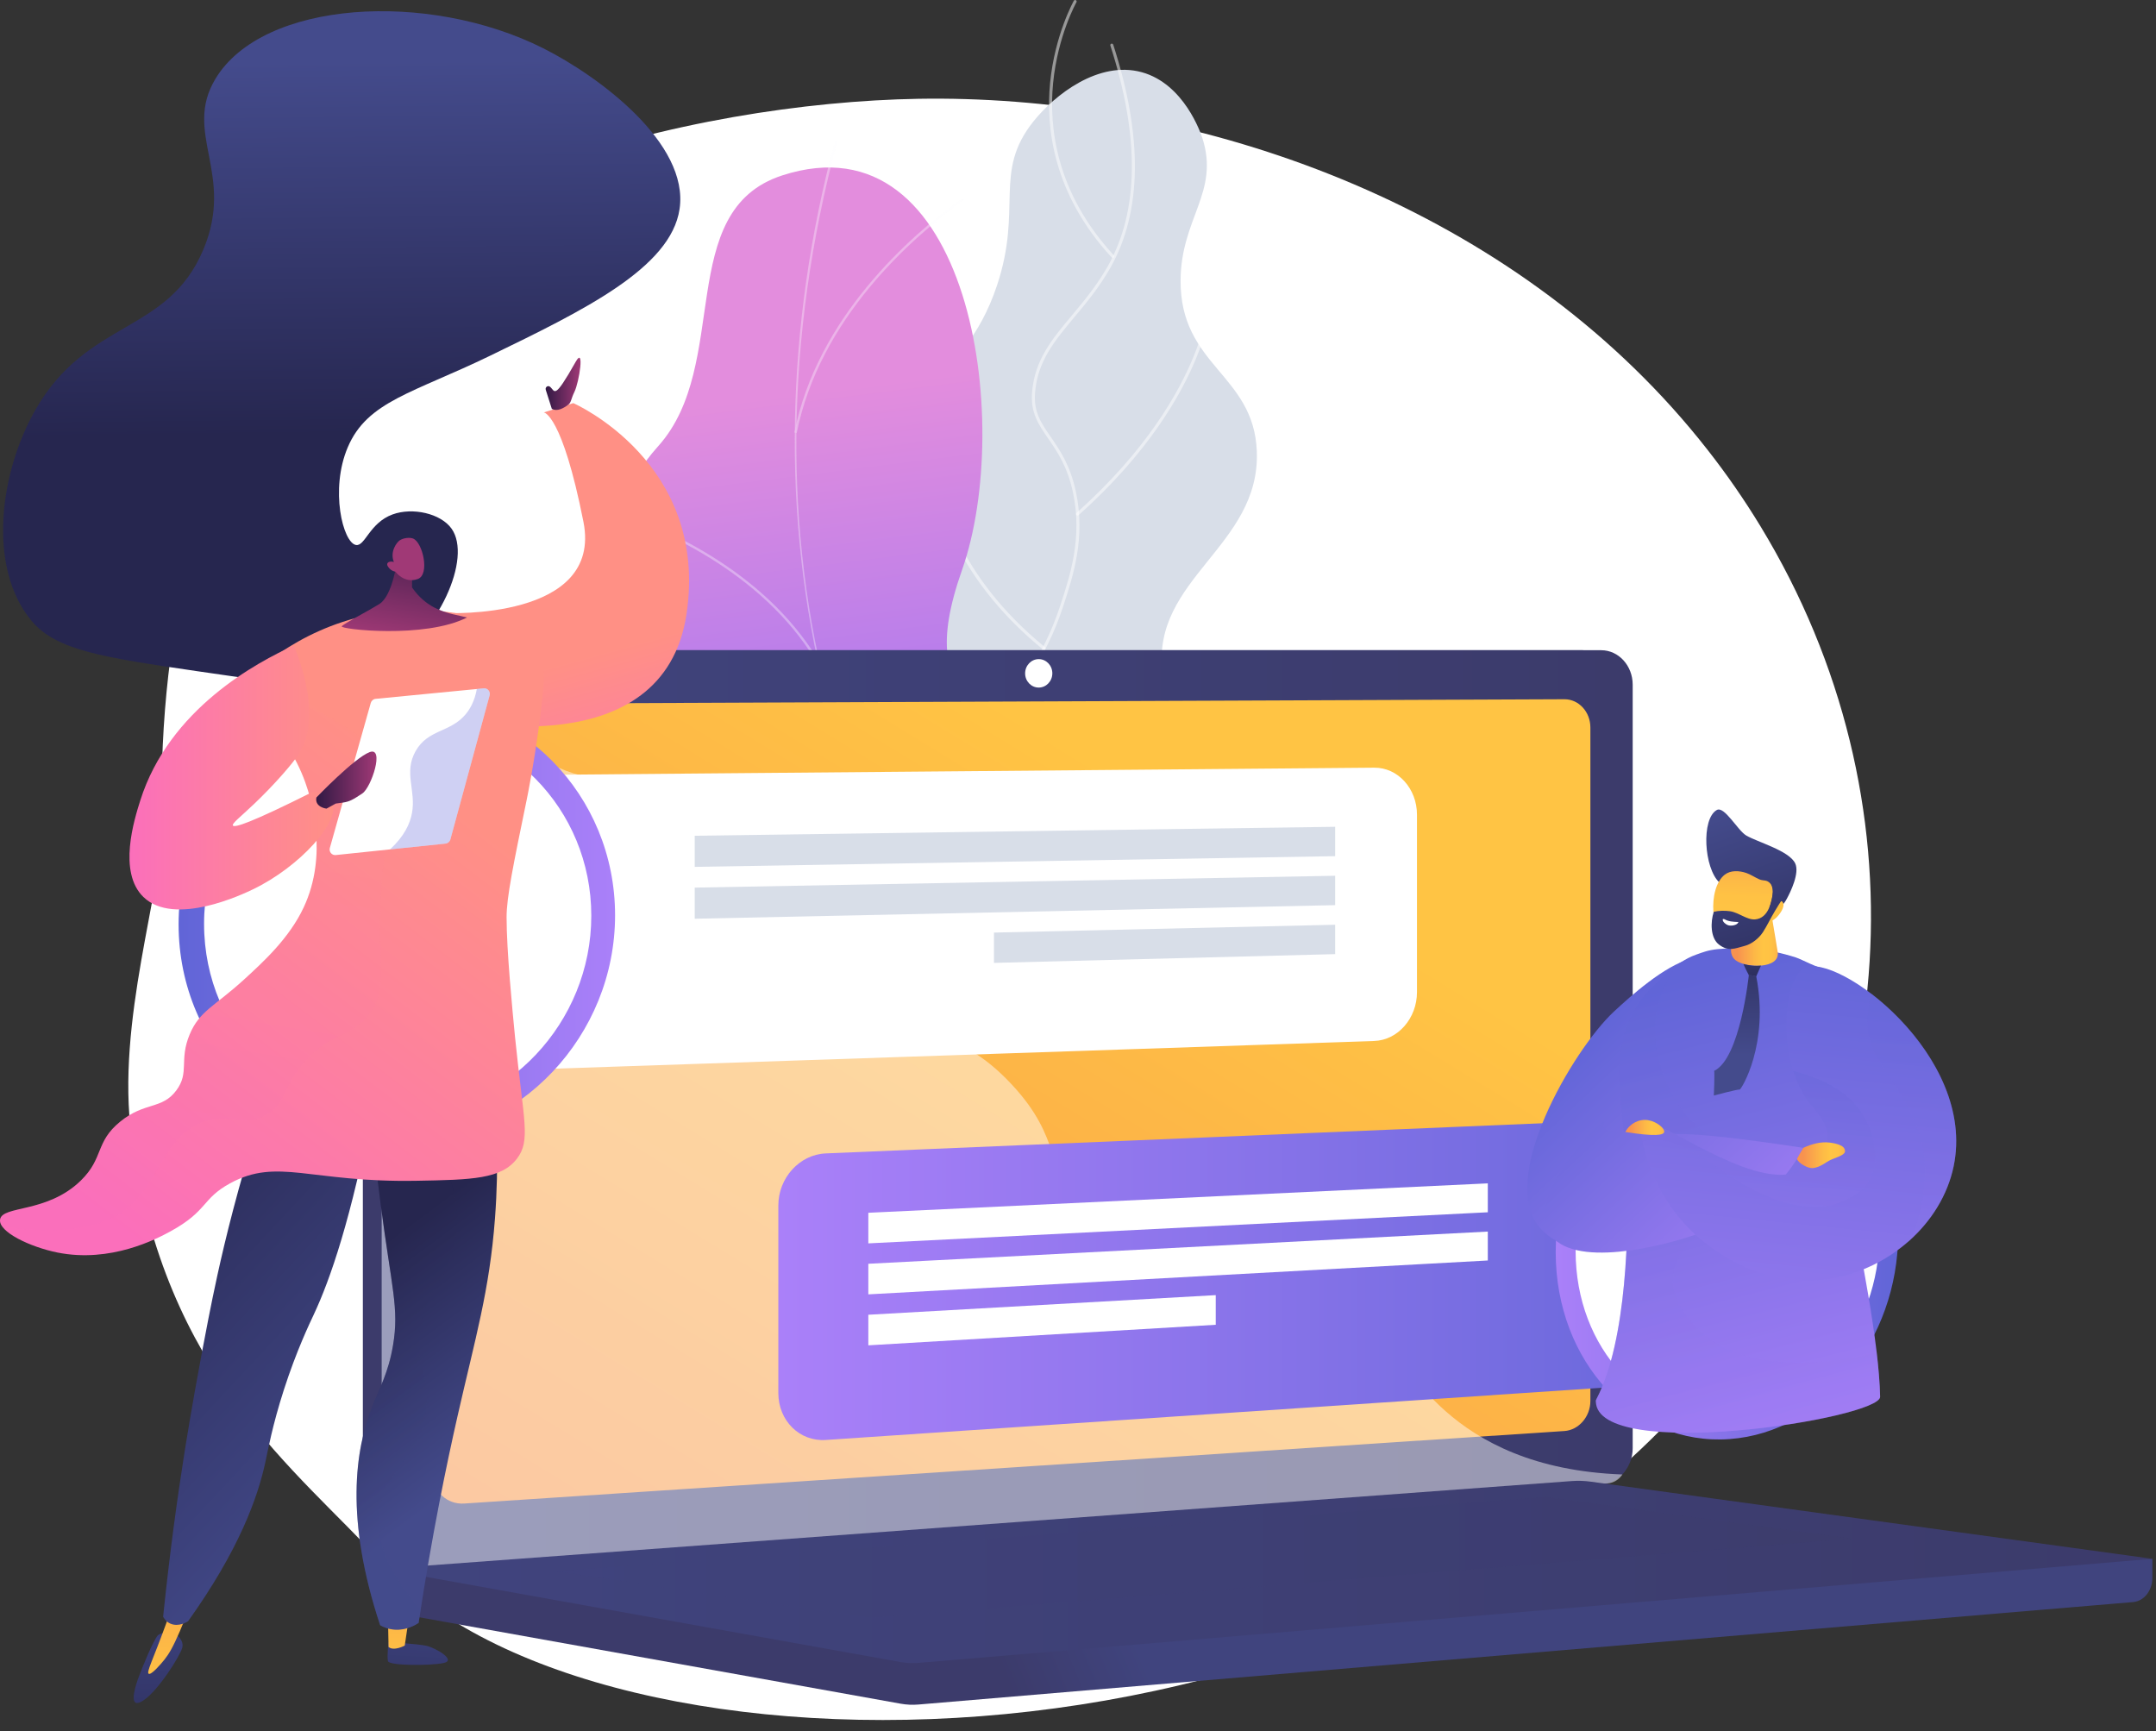 <svg width="137" height="110" viewBox="0 0 137 110" fill="none" xmlns="http://www.w3.org/2000/svg">
<rect x="0" y="0" width="137" height="110" fill="#333333" stroke="none"/>
<path d="M109.09 86.792C87.839 113.975 38.07 114.412 24.292 99.313C18.794 93.287 10.5 87.448 8.365 72.247C7.338 64.929 10.373 56.348 10.286 52.301C9.985 38.535 13.495 29.825 15.712 25.142C22.059 11.736 44.11 6.519 58.363 6.277C59.358 6.26 60.362 6.267 61.373 6.297C78.062 6.794 96.895 13.741 108.509 28.587C109.71 30.118 110.831 31.734 111.866 33.436C122.468 50.87 120.684 71.964 109.09 86.792Z" fill="white"/>
<path d="M74.517 60.545C77.295 58.583 77.792 53.444 77.112 49.996C76.317 45.97 74.238 45.863 73.864 42.684C73.168 36.764 80.091 34.706 79.863 28.681C79.676 23.755 74.978 23.262 75.019 17.797C75.048 13.854 77.509 12.216 76.404 8.776C76.309 8.482 75.245 5.325 72.548 4.587C69.827 3.842 67.034 5.997 65.653 7.734C63.101 10.943 64.99 13.199 63.36 18.114C61.141 24.805 56.325 24.585 55.71 29.85C55.202 34.197 58.368 35.35 57.709 40.16C57.097 44.625 54.144 45.254 54.02 48.298C53.734 55.301 68.851 64.546 74.517 60.545Z" fill="#D8DEE8"/>
<g opacity="0.7">
<path opacity="0.7" d="M70.512 63.834C70.495 63.834 70.478 63.83 70.463 63.821C67.856 62.289 65.683 60.279 64.005 57.847C62.414 55.539 60.769 53.154 60.902 50.17C61.002 47.9 62.059 46.687 63.396 45.151C64.671 43.688 66.258 41.866 67.368 38.491C68.002 36.565 68.791 34.168 68.183 31.298C67.83 29.633 67.178 28.69 66.603 27.859C66.001 26.988 65.481 26.236 65.58 24.945C65.739 22.878 66.843 21.558 68.121 20.03C68.897 19.103 69.698 18.144 70.401 16.899C72.377 13.4 72.43 8.689 70.557 2.896C70.541 2.846 70.568 2.792 70.618 2.776C70.669 2.76 70.722 2.788 70.739 2.838C72.628 8.683 72.571 13.445 70.567 16.994C69.856 18.253 69.049 19.219 68.268 20.152C67.011 21.656 65.925 22.954 65.771 24.96C65.676 26.183 66.155 26.875 66.76 27.75C67.345 28.596 68.009 29.556 68.37 31.259C68.988 34.179 68.191 36.603 67.55 38.551C66.427 41.962 64.827 43.8 63.54 45.277C62.227 46.784 61.19 47.975 61.092 50.178C60.962 53.098 62.589 55.457 64.162 57.738C65.824 60.148 67.977 62.139 70.56 63.656C70.606 63.683 70.621 63.742 70.594 63.787C70.576 63.817 70.544 63.834 70.512 63.834Z" fill="white"/>
</g>
<g opacity="0.7">
<path opacity="0.7" d="M68.47 32.758C68.444 32.758 68.418 32.748 68.399 32.727C68.364 32.687 68.367 32.627 68.406 32.592C72.825 28.643 74.901 24.981 75.865 22.603C76.908 20.028 76.908 18.365 76.907 18.348C76.907 18.296 76.95 18.252 77.002 18.252C77.002 18.252 77.003 18.252 77.003 18.252C77.055 18.252 77.098 18.294 77.099 18.347C77.099 18.415 77.101 20.055 76.047 22.662C75.076 25.062 72.985 28.756 68.534 32.734C68.516 32.751 68.493 32.758 68.47 32.758Z" fill="white"/>
</g>
<g opacity="0.7">
<path opacity="0.7" d="M66.345 41.295C66.324 41.295 66.302 41.288 66.285 41.274C63.818 39.258 61.943 36.973 60.711 34.48C59.724 32.484 59.146 30.352 58.991 28.144C58.728 24.383 59.803 21.663 59.814 21.636C59.834 21.587 59.89 21.564 59.939 21.583C59.987 21.603 60.011 21.659 59.992 21.708C59.981 21.734 58.92 24.42 59.182 28.139C59.424 31.569 60.874 36.606 66.406 41.126C66.446 41.159 66.452 41.219 66.419 41.26C66.4 41.283 66.373 41.295 66.345 41.295Z" fill="white"/>
</g>
<g opacity="0.7">
<path opacity="0.7" d="M62.308 55.399C62.267 55.399 62.229 55.372 62.217 55.331C62.202 55.28 62.231 55.227 62.282 55.212C68.797 53.3 72.194 49.827 73.897 47.25C75.74 44.462 76.048 42.101 76.051 42.078C76.057 42.025 76.106 41.988 76.157 41.995C76.21 42.001 76.247 42.049 76.24 42.101C76.238 42.125 75.923 44.531 74.057 47.356C72.336 49.959 68.906 53.468 62.335 55.395C62.326 55.398 62.317 55.399 62.308 55.399Z" fill="white"/>
</g>
<g opacity="0.7">
<path opacity="0.7" d="M70.702 16.379C70.677 16.379 70.651 16.369 70.632 16.348C66.906 12.307 66.452 8.091 66.727 5.266C67.026 2.205 68.223 0.07 68.235 0.048C68.261 0.002 68.32 -0.014 68.365 0.012C68.411 0.039 68.427 0.097 68.401 0.143C68.389 0.164 67.21 2.27 66.917 5.292C66.647 8.077 67.097 12.233 70.772 16.219C70.808 16.258 70.806 16.318 70.767 16.354C70.749 16.371 70.725 16.379 70.702 16.379Z" fill="white"/>
</g>
<path d="M63.709 78.175C64.415 78.275 66.038 77.87 66.417 77.591C68.944 75.728 73.9 72.549 74.594 69.305C74.712 68.75 72.415 67.571 72.212 66.977C70.93 65.869 70.416 65.565 69.715 63.913C67.643 59.038 76.959 53.531 69.26 48.565C63.622 44.927 57.821 45.614 61.131 36.215C64.441 26.816 61.664 7.257 49.7 11.147C42.834 13.38 46.479 23.156 41.831 28.341C37.415 33.269 38.538 38.639 43.659 43.743C48.78 48.846 44.811 50.586 41.549 55.526C37.63 61.461 47.34 65.386 51.978 66.816C55.713 67.967 64.446 73.418 63.709 78.175Z" fill="url(#paint0_linear)"/>
<g opacity="0.7">
<g opacity="0.7">
<path opacity="0.7" d="M70.344 73.699L70.445 73.586C52.943 58.146 46.498 33.995 53.205 8.983L53.058 8.944C49.88 20.798 49.661 32.921 52.425 44.002C55.331 55.652 61.527 65.921 70.344 73.699Z" fill="#FCFDFE"/>
<path opacity="0.7" d="M39.637 57.807C46.013 57.503 55.806 60.151 61.468 63.71L61.548 63.582C55.865 60.009 46.032 57.351 39.629 57.656L39.637 57.807Z" fill="#FCFDFE"/>
<path opacity="0.7" d="M66.943 70.629L67.071 70.548C65.204 67.616 64.89 63.853 66.14 59.363C67.056 56.071 68.775 52.471 71.25 48.665L71.123 48.583C68.639 52.402 66.914 56.015 65.994 59.322C64.732 63.855 65.052 67.659 66.943 70.629Z" fill="#FCFDFE"/>
<path opacity="0.7" d="M52.093 42.414L52.225 42.339C48.99 36.632 42.779 33.629 38.138 32.115L38.091 32.259C42.706 33.765 48.882 36.749 52.093 42.414Z" fill="#FCFDFE"/>
<path opacity="0.7" d="M50.478 27.483L50.627 27.512C52.074 20.265 57.891 15.132 61.23 12.718L61.141 12.595C57.784 15.022 51.935 20.184 50.478 27.483Z" fill="#FCFDFE"/>
</g>
</g>
<path d="M136.769 99.043L24.254 98.064V100.963C24.254 101.75 24.745 102.419 25.41 102.538L57.226 108.248C57.603 108.316 57.986 108.334 58.367 108.301L135.547 101.792C136.236 101.734 136.769 101.062 136.769 100.254V99.043Z" fill="url(#paint1_linear)"/>
<path d="M100.549 94.344L25.492 99.648C24.149 99.743 23.057 98.734 23.057 97.395V43.738C23.057 42.399 24.149 41.313 25.492 41.313H100.549C101.655 41.313 102.55 42.295 102.55 43.505V92.01C102.55 93.221 101.655 94.265 100.549 94.344Z" fill="url(#paint2_linear)"/>
<path d="M101.746 94.344L26.689 99.648C25.346 99.743 24.254 98.734 24.254 97.395V43.738C24.254 42.399 25.346 41.313 26.689 41.313H101.746C102.853 41.313 103.747 42.295 103.747 43.505V92.01C103.747 93.221 102.853 94.265 101.746 94.344Z" fill="url(#paint3_linear)"/>
<path d="M99.408 90.924L29.5 95.531C28.407 95.603 27.519 94.775 27.519 93.682V46.706C27.519 45.612 28.407 44.722 29.5 44.718L99.408 44.428C100.32 44.425 101.059 45.229 101.059 46.225V89.012C101.059 90.008 100.32 90.864 99.408 90.924Z" fill="url(#paint4_linear)"/>
<path d="M66.869 42.781C66.869 43.28 66.482 43.685 66.005 43.686C65.528 43.688 65.14 43.284 65.14 42.784C65.14 42.285 65.528 41.879 66.005 41.879C66.482 41.879 66.869 42.282 66.869 42.781Z" fill="white"/>
<path opacity="0.48" d="M83.662 79.627C77.876 76.514 73.326 80.459 68.936 76.567C66.274 74.207 67.581 72.447 64.305 68.921C60.677 65.015 58.316 66.328 54.67 62.813C50.059 58.368 52.365 54.91 48.394 51.719C43.577 47.848 38.382 51.431 33.796 47.718C31.818 46.117 30.733 43.789 30.166 41.313H25.679C24.893 41.313 24.254 41.95 24.254 42.737V98.356C24.254 99.142 24.893 99.734 25.679 99.678L102.174 94.249C102.549 94.222 102.882 94.003 103.096 93.685C97.496 93.481 94.056 91.604 91.857 89.663C87.555 85.867 88.302 82.123 83.662 79.627Z" fill="white"/>
<path d="M99.873 94.103L24.254 99.686L57.226 105.603C57.603 105.67 57.986 105.688 58.367 105.656L136.769 99.043L101.076 94.141C100.677 94.086 100.274 94.073 99.873 94.103Z" fill="url(#paint5_linear)"/>
<path opacity="0.3" d="M35.289 99.826L98.243 95.109L117.728 97.764L55.315 102.806L35.289 99.826Z" fill="url(#paint6_linear)"/>
<path d="M111.253 70.81L52.471 73.285C50.81 73.355 49.458 74.837 49.458 76.595V88.511C49.458 90.269 50.81 91.603 52.471 91.492L111.253 87.538C112.649 87.444 113.776 86.069 113.776 84.467V73.605C113.776 72.003 112.649 70.751 111.253 70.81Z" fill="url(#paint7_linear)"/>
<path d="M94.54 77.025L55.177 79.001V77.057L94.54 75.188V77.025Z" fill="white"/>
<path d="M94.54 80.088L55.177 82.24V80.297L94.54 78.251V80.088Z" fill="white"/>
<path d="M77.253 84.173L55.177 85.479V83.536L77.253 82.289V84.173Z" fill="white"/>
<path d="M120.617 78.371C120.617 85.154 115.867 90.999 109.913 91.434C103.851 91.876 98.855 86.56 98.855 79.552C98.855 72.543 103.851 66.685 109.913 66.47C115.867 66.258 120.617 71.588 120.617 78.371Z" fill="url(#paint8_linear)"/>
<path d="M119.427 78.435C119.427 84.464 115.201 89.651 109.913 90.026C104.54 90.407 100.12 85.689 100.12 79.483C100.12 73.276 104.54 68.079 109.913 67.877C115.201 67.678 119.427 72.406 119.427 78.435Z" fill="white"/>
<path d="M23.758 49.324L87.32 48.776C88.825 48.763 90.04 50.101 90.04 51.764V63.038C90.04 64.701 88.825 66.091 87.32 66.141L23.758 68.289C21.955 68.35 20.488 66.915 20.488 65.083V52.668C20.488 50.837 21.955 49.34 23.758 49.324Z" fill="white"/>
<path d="M44.145 55.079L84.841 54.399V52.532L44.145 53.102V55.079Z" fill="#D8DEE8"/>
<path d="M44.145 58.374L84.841 57.511V55.644L44.145 56.397V58.374Z" fill="#D8DEE8"/>
<path d="M63.16 61.18L84.841 60.623V58.756L63.16 59.254V61.18Z" fill="#D8DEE8"/>
<path d="M11.349 58.729C11.349 66.657 17.737 72.832 25.472 72.526C33.051 72.227 39.084 65.794 39.084 58.153C39.084 50.512 33.051 44.33 25.472 44.345C17.737 44.361 11.349 50.801 11.349 58.729Z" fill="url(#paint9_linear)"/>
<path d="M12.967 58.696C12.967 65.715 18.616 71.194 25.471 70.938C32.203 70.686 37.573 64.978 37.573 58.185C37.573 51.391 32.203 45.906 25.471 45.934C18.616 45.963 12.967 51.676 12.967 58.696Z" fill="white"/>
<path d="M24.427 42.387C21.845 43.976 18.704 43.554 12.527 42.645C6.561 41.768 3.579 41.329 2.009 39.451C-0.824 36.06 -0.021 29.998 2.261 26.021C5.575 20.247 10.644 21.245 12.915 15.871C14.957 11.038 11.6 8.478 13.691 5.006C16.695 0.017 27.188 -0.617 34.516 3.065C38.046 4.839 43.806 9.105 43.182 13.284C42.623 17.031 37.08 19.721 31.153 22.597C26.255 24.974 23.346 25.484 22.099 28.417C20.954 31.109 21.79 34.471 22.616 34.626C23.194 34.734 23.477 33.223 24.944 32.686C26.215 32.22 28.008 32.621 28.695 33.591C30.007 35.443 27.914 40.24 24.427 42.387Z" fill="url(#paint10_linear)"/>
<path d="M36.429 25.613C36.429 25.613 45.075 29.384 43.622 39.029C42.162 48.713 29.125 45.722 29.125 45.722L28.345 38.95C28.345 38.95 38.316 39.428 37.074 33.155C35.718 26.303 34.557 26.204 34.557 26.204L36.429 25.613Z" fill="url(#paint11_linear)"/>
<path d="M24.69 104.335C24.69 104.335 24.578 105.249 24.653 105.545C24.729 105.842 27.309 105.844 28.18 105.666C29.05 105.488 27.661 104.697 27.105 104.572C26.549 104.447 24.69 104.335 24.69 104.335Z" fill="url(#paint12_linear)"/>
<path d="M25.991 102.723L25.719 104.556C25.719 104.556 25.025 104.931 24.69 104.645L24.653 102.748L25.991 102.723Z" fill="url(#paint13_linear)"/>
<path d="M11.158 103.823C11.158 103.823 11.727 104.198 11.576 104.715C11.424 105.232 10.094 107.365 9.144 108.02C8.191 108.677 8.49 107.452 8.767 106.682C9.044 105.912 9.752 104.21 10.027 103.913C10.303 103.616 11.158 103.823 11.158 103.823Z" fill="url(#paint14_linear)"/>
<path d="M12.181 101.715C11.907 102.501 11.642 103.15 11.435 103.63C10.977 104.693 10.727 105.099 10.443 105.456C10.195 105.768 9.608 106.438 9.45 106.347C9.289 106.256 9.719 105.464 10.547 103.185C10.667 102.854 11.046 101.802 11.046 101.802L12.181 101.715Z" fill="url(#paint15_linear)"/>
<path d="M31.356 69.109C31.542 70.975 31.72 73.873 31.453 77.411C31.105 82.025 30.207 84.984 29.077 89.963C28.384 93.014 27.449 97.507 26.601 103.116C26.404 103.247 25.824 103.596 25.075 103.543C24.656 103.514 24.341 103.37 24.156 103.263C21.907 96.47 22.573 92.106 23.658 89.349C24.119 88.177 24.678 87.241 24.976 85.467C25.371 83.121 24.883 81.848 24.186 76.495C23.689 72.673 23.775 72.075 24.106 71.486C25.426 69.137 29.434 69.041 31.356 69.109Z" fill="url(#paint16_linear)"/>
<path d="M23.708 70.187C22.331 77.452 20.974 81.311 19.943 83.513C19.689 84.057 18.838 85.817 18.033 88.321C17.318 90.543 17.02 92.164 16.867 92.88C16.384 95.141 15.188 98.483 11.949 103.013C11.909 103.04 11.354 103.397 10.822 103.159C10.553 103.039 10.419 102.824 10.366 102.723C10.792 98.578 11.282 95.09 11.706 92.398C11.795 91.834 12.186 89.367 12.799 86.105C13.039 84.83 13.39 82.964 13.809 81.046C14.332 78.66 15.131 75.415 16.359 71.526C18.825 71.077 21.274 70.631 23.708 70.187Z" fill="url(#paint17_linear)"/>
<path opacity="0.3" d="M23.658 89.349C24.119 88.177 24.678 87.241 24.976 85.467C25.371 83.121 24.883 81.848 24.186 76.495C23.689 72.673 23.775 72.075 24.106 71.487C24.824 70.209 26.341 69.6 27.882 69.319C27.862 69.4 27.841 69.481 27.824 69.56C27.016 73.352 30.091 75.514 28.707 79.702C28.023 81.773 26.929 82.297 26.673 84.677C26.434 86.909 27.302 87.319 27.116 89.344C26.839 92.373 24.732 93.243 24.182 95.595C23.824 97.124 24.126 99.302 26.73 102.279C26.687 102.556 26.644 102.834 26.601 103.116C26.404 103.247 25.824 103.596 25.076 103.543C24.656 103.514 24.341 103.37 24.156 103.263C21.907 96.47 22.573 92.106 23.658 89.349Z" fill="url(#paint18_linear)"/>
<path d="M34.159 41.18C33.959 40.86 33.322 39.971 30.605 39.305C29.236 38.969 26.692 38.39 23.392 39.082C18.813 40.043 15.933 42.828 14.843 44.005C15.736 44.586 18.188 46.352 19.397 49.703C19.772 50.743 20.878 54.294 19.295 57.661C18.38 59.608 16.755 61.096 15.516 62.23C13.651 63.937 12.681 64.219 12.052 65.728C11.366 67.372 12.057 68.142 11.205 69.282C10.288 70.51 9.21 69.992 7.645 71.261C6.036 72.566 6.61 73.568 5.141 75.005C2.998 77.103 0.138 76.575 0.005 77.487C-0.11 78.273 1.926 79.236 3.647 79.582C7.033 80.264 9.963 78.713 10.83 78.239C13.22 76.931 12.808 76.174 14.622 75.184C17.641 73.537 19.69 75.14 26.44 75.024C30.045 74.963 31.855 74.906 32.843 73.626C33.743 72.46 33.27 71.241 32.73 65.92C32.73 65.92 32.73 65.92 32.73 65.919C32.556 64.14 32.192 60.413 32.19 58.283C32.188 57.024 32.614 54.961 33.463 50.84C33.513 50.598 33.972 48.376 34.342 45.413C34.675 42.747 34.627 41.929 34.159 41.18Z" fill="url(#paint19_linear)"/>
<g opacity="0.3">
<path opacity="0.3" d="M5.141 75.005C6.609 73.568 6.036 72.566 7.645 71.261C9.21 69.992 10.288 70.51 11.205 69.282C12.057 68.142 11.366 67.372 12.052 65.727C12.681 64.219 13.651 63.937 15.516 62.23C16.755 61.096 18.38 59.608 19.295 57.661C20.878 54.294 19.772 50.743 19.396 49.703C18.188 46.352 15.736 44.586 14.843 44.005C14.929 43.912 15.03 43.806 15.139 43.695C20.977 44.492 24.34 47.852 24.753 48.846C25.708 51.139 24.196 52.003 24.157 58.652C24.138 61.831 24.476 63.077 23.459 64.432C22.293 65.986 20.944 65.556 19.245 67.603C17.935 69.183 18.145 70.15 16.918 70.842C15.594 71.589 14.748 70.806 13.246 71.182C10.723 71.814 10.182 74.746 8.502 76.412C7.228 77.677 4.859 78.632 0.146 77.935C0.036 77.783 -0.017 77.632 0.005 77.487C0.138 76.574 2.998 77.102 5.141 75.005Z" fill="url(#paint20_linear)"/>
</g>
<path d="M25.256 35.493C25.256 35.493 24.968 37.838 24.113 38.371C23.258 38.904 21.87 39.603 21.716 39.794C21.563 39.984 27.009 40.597 29.679 39.232C28.801 39.041 28.562 38.971 28.562 38.971C28.324 38.901 27.878 38.77 27.43 38.508C27.126 38.329 26.634 37.981 26.182 37.324L26.192 36.027L25.256 35.493Z" fill="url(#paint21_linear)"/>
<path d="M25.126 36.323C25.126 36.323 25.681 37.103 26.551 36.787C27.328 36.505 26.864 34.457 26.247 34.217C26.041 34.137 25.663 34.167 25.41 34.324C25.231 34.435 24.755 35.031 25.028 35.708C24.831 35.648 24.657 35.699 24.614 35.798C24.558 35.923 24.726 36.096 24.763 36.135C24.895 36.271 25.053 36.31 25.126 36.323Z" fill="url(#paint22_linear)"/>
<path d="M35.065 25.977L34.68 24.769C34.627 24.6 34.814 24.464 34.95 24.574C35.286 24.845 35.172 25.485 36.587 22.98C37.151 21.979 36.812 24.264 36.498 24.906C36.284 25.342 36.301 25.573 36.112 25.713C35.802 25.942 35.408 26.165 35.065 25.977Z" fill="url(#paint23_linear)"/>
<path d="M21.102 50.951C21.676 52.176 19.031 55.088 16.07 56.508C15.464 56.799 11.082 58.9 9.113 56.993C7.478 55.41 8.534 52.061 8.911 50.868C10.753 45.025 16.355 42.069 18.679 41.013C20.404 45.362 19.389 47.304 18.989 47.912C18.57 48.548 17.4 49.889 16.152 51.076C15.273 51.913 14.724 52.322 14.798 52.45C14.89 52.61 15.922 52.294 19.904 50.298C20.363 50.369 20.906 50.532 21.102 50.951Z" fill="url(#paint24_linear)"/>
<path d="M30.744 43.735L23.868 44.403C23.723 44.417 23.601 44.52 23.56 44.663L20.96 53.875C20.891 54.12 21.085 54.354 21.335 54.328L28.312 53.6C28.458 53.585 28.58 53.479 28.619 53.335L31.111 44.185C31.177 43.944 30.986 43.712 30.744 43.735Z" fill="white"/>
<path opacity="0.3" d="M26.181 51.648C26.441 50.201 25.64 49.087 26.408 47.726C27.197 46.33 28.578 46.558 29.566 45.41C29.88 45.045 30.162 44.529 30.3 43.778L30.743 43.735C30.986 43.711 31.177 43.944 31.111 44.185L28.619 53.335C28.58 53.479 28.458 53.585 28.312 53.6L24.785 53.968C25.686 53.134 26.057 52.339 26.181 51.648Z" fill="url(#paint25_linear)"/>
<path d="M20.103 50.673C20.103 50.673 22.509 48.164 23.484 47.79C24.456 47.418 23.595 50.04 23.024 50.414C22.453 50.79 22.23 50.933 21.783 50.995C21.336 51.056 21.336 51.056 21.336 51.056L20.748 51.379C20.748 51.379 19.991 51.297 20.103 50.673Z" fill="url(#paint26_linear)"/>
<path d="M107.407 60.926C105.759 61.371 103.64 63.259 102.527 64.3C99.948 66.712 95.059 75.033 97.915 78.083C99.847 80.145 103.217 79.322 104.693 77.293C105.776 75.805 105.12 74.428 104.893 71.718C104.647 68.801 105.686 63.741 107.407 60.926Z" fill="url(#paint27_linear)"/>
<path d="M106.02 61.679C104.88 63.002 104.479 62.876 103.588 64.724C102.241 67.517 103.234 70.774 103.375 74.26C103.53 78.082 103.377 85.192 101.456 88.871C101.422 88.935 101.406 88.949 101.407 89.045C101.466 92.951 119.497 90.137 119.47 88.744C119.331 81.826 114.901 66.556 116.003 61.553C115.503 61.527 114.512 60.961 114.108 60.832C112.37 60.277 110.793 60.138 109.134 60.308C108.526 60.37 108.219 60.501 107.774 60.657C107.05 60.913 106.583 61.313 106.02 61.679Z" fill="url(#paint28_linear)"/>
<path d="M112.458 56.573C112.434 57.744 112.813 59.447 112.963 60.502C113.112 61.558 110.991 61.531 110.295 61.018C109.655 60.547 110.137 59.347 110.754 58.731C111.37 58.116 111.831 57.2 112.458 56.573Z" fill="url(#paint29_linear)"/>
<path d="M109.258 56.075C108.272 55.156 108.091 52.03 109.091 51.466C109.574 51.193 110.417 52.766 110.964 53.087C111.697 53.516 113.68 54.044 114.072 54.854C114.367 55.464 113.774 56.68 113.536 57.114C113.266 57.605 113.234 57.432 112.909 57.776C112.459 58.253 111.859 58.809 111.4 59.347C111.301 58.922 111.327 58.923 111.152 58.37C111.084 58.158 110.543 57.25 110.279 56.897C110.112 56.673 109.379 56.188 109.258 56.075Z" fill="url(#paint30_linear)"/>
<path d="M112.403 58.615C111.651 59.292 111.283 60.137 109.914 59.831C108.684 59.555 108.477 56.444 109.597 55.574C109.969 55.285 110.513 55.311 110.975 55.469C111.247 55.563 111.532 55.758 111.804 55.875C112.055 55.982 112.266 55.873 112.496 56.14C112.783 56.473 112.588 57.287 112.423 57.677C112.549 57.57 112.691 57.418 112.856 57.372C112.973 57.34 113.174 57.152 113.284 57.326C113.463 57.61 113.075 58.123 112.847 58.331C112.743 58.427 112.531 58.541 112.403 58.615Z" fill="url(#paint31_linear)"/>
<path d="M112.583 55.946C112.416 56.037 112.713 56.362 112.669 56.669C112.582 57.267 112.393 58.344 111.527 58.416C111.014 58.459 110.476 57.975 109.937 57.898C109.602 57.851 109.233 57.855 108.9 57.933C108.685 58.575 108.676 59.598 109.234 60.02C109.835 60.475 110.228 60.264 110.864 60.1C111.289 59.992 111.757 59.637 112.024 59.226C112.302 58.797 112.505 58.344 112.78 57.893C112.932 57.644 113.116 57.332 113.294 57.072C113.343 57.001 113.417 56.888 113.452 56.793C113.309 56.648 112.825 55.814 112.583 55.946Z" fill="url(#paint32_linear)"/>
<path d="M109.58 58.403C109.833 58.556 110.13 58.566 110.406 58.58C110.419 58.581 110.479 58.559 110.456 58.609C110.37 58.796 109.997 58.848 109.808 58.786C109.673 58.742 109.446 58.567 109.47 58.419C109.48 58.357 109.554 58.415 109.58 58.403Z" fill="white"/>
<path opacity="0.3" d="M107.617 84.135C107.129 83.578 106.352 82.691 106.306 81.457C106.187 78.283 111.037 77.11 110.847 74.541C110.7 72.544 107.736 72.713 106.038 69.118C105.746 68.499 104.675 66.143 105.452 63.529C105.762 62.486 106.271 61.725 106.65 61.249C106.44 61.391 106.237 61.538 106.019 61.679C104.88 63.002 104.479 62.876 103.587 64.724C102.24 67.517 103.233 70.774 103.374 74.26C103.529 78.082 103.377 85.192 101.455 88.871C101.422 88.935 101.399 88.977 101.407 89.045C101.837 92.924 119.497 90.137 119.469 88.744C119.452 87.91 119.373 86.956 119.249 85.915C118.637 86.086 111.094 88.103 107.617 84.135Z" fill="url(#paint33_linear)"/>
<path d="M102.479 71.868C101.47 71.798 102.167 71.202 101.861 71.284C101.67 71.336 96.956 75.872 98.448 78.333C99.865 80.671 105.697 79.156 107.731 78.448C108.856 78.056 112.18 76.848 114.184 73.64C114.364 73.352 114.498 73.104 114.587 72.931C110.198 72.264 108.078 72.082 106.962 72.054C106.245 72.036 105.52 72.081 102.479 71.868Z" fill="url(#paint34_linear)"/>
<path d="M104.178 71.436C104.304 72.451 104.826 75.587 107.446 78.178C107.965 78.692 111.466 82.039 116.321 81.242C120.071 80.626 123.38 77.739 124.14 74.112C125.62 67.051 116.741 60.487 114.672 61.502C113.277 62.186 112.878 67.387 114.966 70.069C115.419 70.65 116.259 71.459 116.129 72.45C116.004 73.402 115.054 73.988 114.515 74.31C111.963 75.837 106.311 71.672 104.801 71.306C104.692 71.3 104.61 71.195 104.178 71.436Z" fill="url(#paint35_linear)"/>
<path opacity="0.3" d="M117.826 70.099C116.954 69.178 115.942 68.679 114.8 68.293C114.515 68.208 114.229 68.128 113.946 68.045C114.18 68.791 114.515 69.489 114.966 70.069C115.419 70.65 116.259 71.459 116.129 72.45C116.004 73.402 115.054 73.988 114.515 74.31C111.963 75.837 106.311 71.672 104.801 71.305C104.692 71.3 104.61 71.194 104.178 71.435C104.209 71.69 104.266 72.078 104.375 72.558C106.517 71.91 108.827 74.105 110.659 75.185C113 76.56 115.893 77.463 118.144 75.734C119.822 74.475 119.215 71.606 117.826 70.099Z" fill="url(#paint36_linear)"/>
<path opacity="0.3" d="M118.926 63.151C118.534 64.486 118.486 65.85 119.272 67.174C120.401 69.035 121.658 70.591 122.115 72.646C122.524 74.388 122.276 76.092 121.79 77.784C121.649 78.234 121.431 78.624 121.162 78.973C122.649 77.702 123.742 76.01 124.14 74.112C125.073 69.662 121.92 65.436 118.926 63.151Z" fill="url(#paint37_linear)"/>
<path d="M114.184 73.64C114.305 73.936 114.902 74.248 115.191 74.218C115.676 74.169 116.018 73.839 116.322 73.698C116.593 73.572 117.197 73.405 117.233 73.187C117.302 72.773 116.642 72.644 116.254 72.597C115.71 72.53 115.129 72.681 114.587 72.931C114.452 73.17 114.301 73.403 114.184 73.64Z" fill="url(#paint38_linear)"/>
<path d="M103.279 71.922C105.239 72.236 105.69 72.109 105.745 71.938C105.814 71.718 105.287 71.261 104.724 71.172C104.152 71.082 103.571 71.378 103.279 71.922Z" fill="url(#paint39_linear)"/>
<path d="M110.781 61.248C110.85 61.407 110.927 61.572 111.013 61.74C111.051 61.814 111.089 61.886 111.127 61.955C111.284 61.982 111.441 62.009 111.598 62.036C111.698 61.808 111.798 61.581 111.898 61.353C111.743 61.368 111.551 61.374 111.332 61.354C111.118 61.333 110.932 61.292 110.781 61.248Z" fill="url(#paint40_linear)"/>
<path d="M111.132 61.911C111.132 61.911 110.592 67.244 108.924 68.039C108.964 68.212 108.904 69.607 108.904 69.607C108.904 69.607 110.455 69.193 110.543 69.228C110.63 69.262 112.443 66.352 111.598 62.036L111.132 61.911Z" fill="url(#paint41_linear)"/>
<defs>
<linearGradient id="paint0_linear" x1="52.685" y1="24.598" x2="56.757" y2="57.011" gradientUnits="userSpaceOnUse">
<stop offset="0.004" stop-color="#E38DDD"/>
<stop offset="1" stop-color="#9571F6"/>
</linearGradient>
<linearGradient id="paint1_linear" x1="71.78" y1="103.368" x2="63.876" y2="106.688" gradientUnits="userSpaceOnUse">
<stop stop-color="#40447E"/>
<stop offset="0.996" stop-color="#3C3B6B"/>
</linearGradient>
<linearGradient id="paint2_linear" x1="61.226" y1="68.533" x2="52.648" y2="72.136" gradientUnits="userSpaceOnUse">
<stop stop-color="#40447E"/>
<stop offset="0.996" stop-color="#3C3B6B"/>
</linearGradient>
<linearGradient id="paint3_linear" x1="24.254" y1="70.484" x2="103.747" y2="70.484" gradientUnits="userSpaceOnUse">
<stop stop-color="#40447E"/>
<stop offset="0.996" stop-color="#3C3B6B"/>
</linearGradient>
<linearGradient id="paint4_linear" x1="74.472" y1="51.216" x2="13.548" y2="150.813" gradientUnits="userSpaceOnUse">
<stop stop-color="#FFC444"/>
<stop offset="0.996" stop-color="#F36F56"/>
</linearGradient>
<linearGradient id="paint5_linear" x1="24.254" y1="99.879" x2="136.769" y2="99.879" gradientUnits="userSpaceOnUse">
<stop stop-color="#40447E"/>
<stop offset="0.996" stop-color="#3C3B6B"/>
</linearGradient>
<linearGradient id="paint6_linear" x1="35.289" y1="98.958" x2="117.728" y2="98.958" gradientUnits="userSpaceOnUse">
<stop stop-color="#40447E"/>
<stop offset="0.996" stop-color="#3C3B6B"/>
</linearGradient>
<linearGradient id="paint7_linear" x1="49.458" y1="81.153" x2="113.776" y2="81.153" gradientUnits="userSpaceOnUse">
<stop stop-color="#AA80F9"/>
<stop offset="0.996" stop-color="#6165D7"/>
</linearGradient>
<linearGradient id="paint8_linear" x1="98.855" y1="78.962" x2="120.617" y2="78.962" gradientUnits="userSpaceOnUse">
<stop stop-color="#AA80F9"/>
<stop offset="0.996" stop-color="#6165D7"/>
</linearGradient>
<linearGradient id="paint9_linear" x1="39.084" y1="58.441" x2="11.349" y2="58.441" gradientUnits="userSpaceOnUse">
<stop stop-color="#AA80F9"/>
<stop offset="0.996" stop-color="#6165D7"/>
</linearGradient>
<linearGradient id="paint10_linear" x1="21.503" y1="3.893" x2="21.762" y2="27.693" gradientUnits="userSpaceOnUse">
<stop stop-color="#444B8C"/>
<stop offset="0.996" stop-color="#26264F"/>
</linearGradient>
<linearGradient id="paint11_linear" x1="36.826" y1="41.807" x2="40.421" y2="54.85" gradientUnits="userSpaceOnUse">
<stop stop-color="#FF9085"/>
<stop offset="1" stop-color="#FB6FBB"/>
</linearGradient>
<linearGradient id="paint12_linear" x1="26.892" y1="99.018" x2="26.06" y2="113.989" gradientUnits="userSpaceOnUse">
<stop stop-color="#444B8C"/>
<stop offset="0.996" stop-color="#26264F"/>
</linearGradient>
<linearGradient id="paint13_linear" x1="25.238" y1="106.571" x2="25.727" y2="84.236" gradientUnits="userSpaceOnUse">
<stop stop-color="#FFC444"/>
<stop offset="0.996" stop-color="#F36F56"/>
</linearGradient>
<linearGradient id="paint14_linear" x1="10.478" y1="98.442" x2="9.518" y2="115.719" gradientUnits="userSpaceOnUse">
<stop stop-color="#444B8C"/>
<stop offset="0.996" stop-color="#26264F"/>
</linearGradient>
<linearGradient id="paint15_linear" x1="10.72" y1="107.598" x2="11.235" y2="84.026" gradientUnits="userSpaceOnUse">
<stop stop-color="#FFC444"/>
<stop offset="0.996" stop-color="#F36F56"/>
</linearGradient>
<linearGradient id="paint16_linear" x1="32.188" y1="92.134" x2="23.059" y2="79.882" gradientUnits="userSpaceOnUse">
<stop stop-color="#444B8C"/>
<stop offset="0.996" stop-color="#26264F"/>
</linearGradient>
<linearGradient id="paint17_linear" x1="25.72" y1="94.592" x2="3.721" y2="74.076" gradientUnits="userSpaceOnUse">
<stop stop-color="#444B8C"/>
<stop offset="0.996" stop-color="#26264F"/>
</linearGradient>
<linearGradient id="paint18_linear" x1="31.021" y1="93.004" x2="21.892" y2="80.752" gradientUnits="userSpaceOnUse">
<stop stop-color="#444B8C"/>
<stop offset="0.996" stop-color="#26264F"/>
</linearGradient>
<linearGradient id="paint19_linear" x1="29.319" y1="51.629" x2="8.551" y2="78.886" gradientUnits="userSpaceOnUse">
<stop stop-color="#FF9085"/>
<stop offset="1" stop-color="#FB6FBB"/>
</linearGradient>
<linearGradient id="paint20_linear" x1="17.222" y1="38.618" x2="11.8" y2="71.772" gradientUnits="userSpaceOnUse">
<stop stop-color="#FF9085"/>
<stop offset="1" stop-color="#FB6FBB"/>
</linearGradient>
<linearGradient id="paint21_linear" x1="26.851" y1="33.219" x2="25.462" y2="40.795" gradientUnits="userSpaceOnUse">
<stop stop-color="#311944"/>
<stop offset="1" stop-color="#A03976"/>
</linearGradient>
<linearGradient id="paint22_linear" x1="24.805" y1="30.33" x2="25.524" y2="34.344" gradientUnits="userSpaceOnUse">
<stop stop-color="#311944"/>
<stop offset="1" stop-color="#A03976"/>
</linearGradient>
<linearGradient id="paint23_linear" x1="34.671" y1="24.389" x2="36.89" y2="24.389" gradientUnits="userSpaceOnUse">
<stop stop-color="#311944"/>
<stop offset="1" stop-color="#A03976"/>
</linearGradient>
<linearGradient id="paint24_linear" x1="21.181" y1="49.399" x2="8.227" y2="49.399" gradientUnits="userSpaceOnUse">
<stop stop-color="#FF9085"/>
<stop offset="1" stop-color="#FB6FBB"/>
</linearGradient>
<linearGradient id="paint25_linear" x1="30.089" y1="67.751" x2="29.084" y2="58.929" gradientUnits="userSpaceOnUse">
<stop stop-color="#AA80F9"/>
<stop offset="0.996" stop-color="#6165D7"/>
</linearGradient>
<linearGradient id="paint26_linear" x1="20.092" y1="49.567" x2="23.924" y2="49.567" gradientUnits="userSpaceOnUse">
<stop stop-color="#311944"/>
<stop offset="1" stop-color="#A03976"/>
</linearGradient>
<linearGradient id="paint27_linear" x1="114.632" y1="82.201" x2="99.856" y2="66.529" gradientUnits="userSpaceOnUse">
<stop stop-color="#AA80F9"/>
<stop offset="0.996" stop-color="#6165D7"/>
</linearGradient>
<linearGradient id="paint28_linear" x1="113.727" y1="95.077" x2="105.407" y2="62.418" gradientUnits="userSpaceOnUse">
<stop stop-color="#AA80F9"/>
<stop offset="0.996" stop-color="#6165D7"/>
</linearGradient>
<linearGradient id="paint29_linear" x1="112.97" y1="58.968" x2="109.993" y2="58.968" gradientUnits="userSpaceOnUse">
<stop stop-color="#FCB148"/>
<stop offset="0.052" stop-color="#FDBA46"/>
<stop offset="0.142" stop-color="#FFC244"/>
<stop offset="0.318" stop-color="#FFC444"/>
<stop offset="0.485" stop-color="#FDB946"/>
<stop offset="0.775" stop-color="#F99C4D"/>
<stop offset="0.866" stop-color="#F8924F"/>
<stop offset="1" stop-color="#F8924F"/>
</linearGradient>
<linearGradient id="paint30_linear" x1="110.118" y1="51.273" x2="114.859" y2="65.135" gradientUnits="userSpaceOnUse">
<stop stop-color="#444B8C"/>
<stop offset="0.996" stop-color="#26264F"/>
</linearGradient>
<linearGradient id="paint31_linear" x1="111.18" y1="55.368" x2="110.739" y2="66.721" gradientUnits="userSpaceOnUse">
<stop stop-color="#FCB148"/>
<stop offset="0.052" stop-color="#FDBA46"/>
<stop offset="0.142" stop-color="#FFC244"/>
<stop offset="0.318" stop-color="#FFC444"/>
<stop offset="0.485" stop-color="#FDB946"/>
<stop offset="0.775" stop-color="#F99C4D"/>
<stop offset="0.866" stop-color="#F8924F"/>
<stop offset="1" stop-color="#F8924F"/>
</linearGradient>
<linearGradient id="paint32_linear" x1="109.018" y1="51.876" x2="113.63" y2="65.362" gradientUnits="userSpaceOnUse">
<stop stop-color="#444B8C"/>
<stop offset="0.996" stop-color="#26264F"/>
</linearGradient>
<linearGradient id="paint33_linear" x1="112.589" y1="95.501" x2="103.494" y2="63.353" gradientUnits="userSpaceOnUse">
<stop stop-color="#AA80F9"/>
<stop offset="0.996" stop-color="#6165D7"/>
</linearGradient>
<linearGradient id="paint34_linear" x1="112.921" y1="82.455" x2="99.23" y2="67.934" gradientUnits="userSpaceOnUse">
<stop stop-color="#AA80F9"/>
<stop offset="0.996" stop-color="#6165D7"/>
</linearGradient>
<linearGradient id="paint35_linear" x1="111.886" y1="95.766" x2="115.504" y2="59.523" gradientUnits="userSpaceOnUse">
<stop stop-color="#AA80F9"/>
<stop offset="0.996" stop-color="#6165D7"/>
</linearGradient>
<linearGradient id="paint36_linear" x1="110.928" y1="82.63" x2="112.067" y2="67.099" gradientUnits="userSpaceOnUse">
<stop stop-color="#AA80F9"/>
<stop offset="0.996" stop-color="#6165D7"/>
</linearGradient>
<linearGradient id="paint37_linear" x1="119.896" y1="90.317" x2="121.982" y2="61.895" gradientUnits="userSpaceOnUse">
<stop stop-color="#AA80F9"/>
<stop offset="0.996" stop-color="#6165D7"/>
</linearGradient>
<linearGradient id="paint38_linear" x1="117.238" y1="73.4" x2="114.184" y2="73.4" gradientUnits="userSpaceOnUse">
<stop stop-color="#FCB148"/>
<stop offset="0.052" stop-color="#FDBA46"/>
<stop offset="0.142" stop-color="#FFC244"/>
<stop offset="0.318" stop-color="#FFC444"/>
<stop offset="0.485" stop-color="#FDB946"/>
<stop offset="0.775" stop-color="#F99C4D"/>
<stop offset="0.866" stop-color="#F8924F"/>
<stop offset="1" stop-color="#F8924F"/>
</linearGradient>
<linearGradient id="paint39_linear" x1="105.751" y1="71.635" x2="103.279" y2="71.635" gradientUnits="userSpaceOnUse">
<stop stop-color="#FCB148"/>
<stop offset="0.052" stop-color="#FDBA46"/>
<stop offset="0.142" stop-color="#FFC244"/>
<stop offset="0.318" stop-color="#FFC444"/>
<stop offset="0.485" stop-color="#FDB946"/>
<stop offset="0.775" stop-color="#F99C4D"/>
<stop offset="0.866" stop-color="#F8924F"/>
<stop offset="1" stop-color="#F8924F"/>
</linearGradient>
<linearGradient id="paint40_linear" x1="111.208" y1="58.912" x2="111.427" y2="62.887" gradientUnits="userSpaceOnUse">
<stop stop-color="#444B8C"/>
<stop offset="0.996" stop-color="#26264F"/>
</linearGradient>
<linearGradient id="paint41_linear" x1="110.362" y1="67.021" x2="110.484" y2="57.681" gradientUnits="userSpaceOnUse">
<stop stop-color="#444B8C"/>
<stop offset="0.996" stop-color="#26264F"/>
</linearGradient>
</defs>
</svg>
